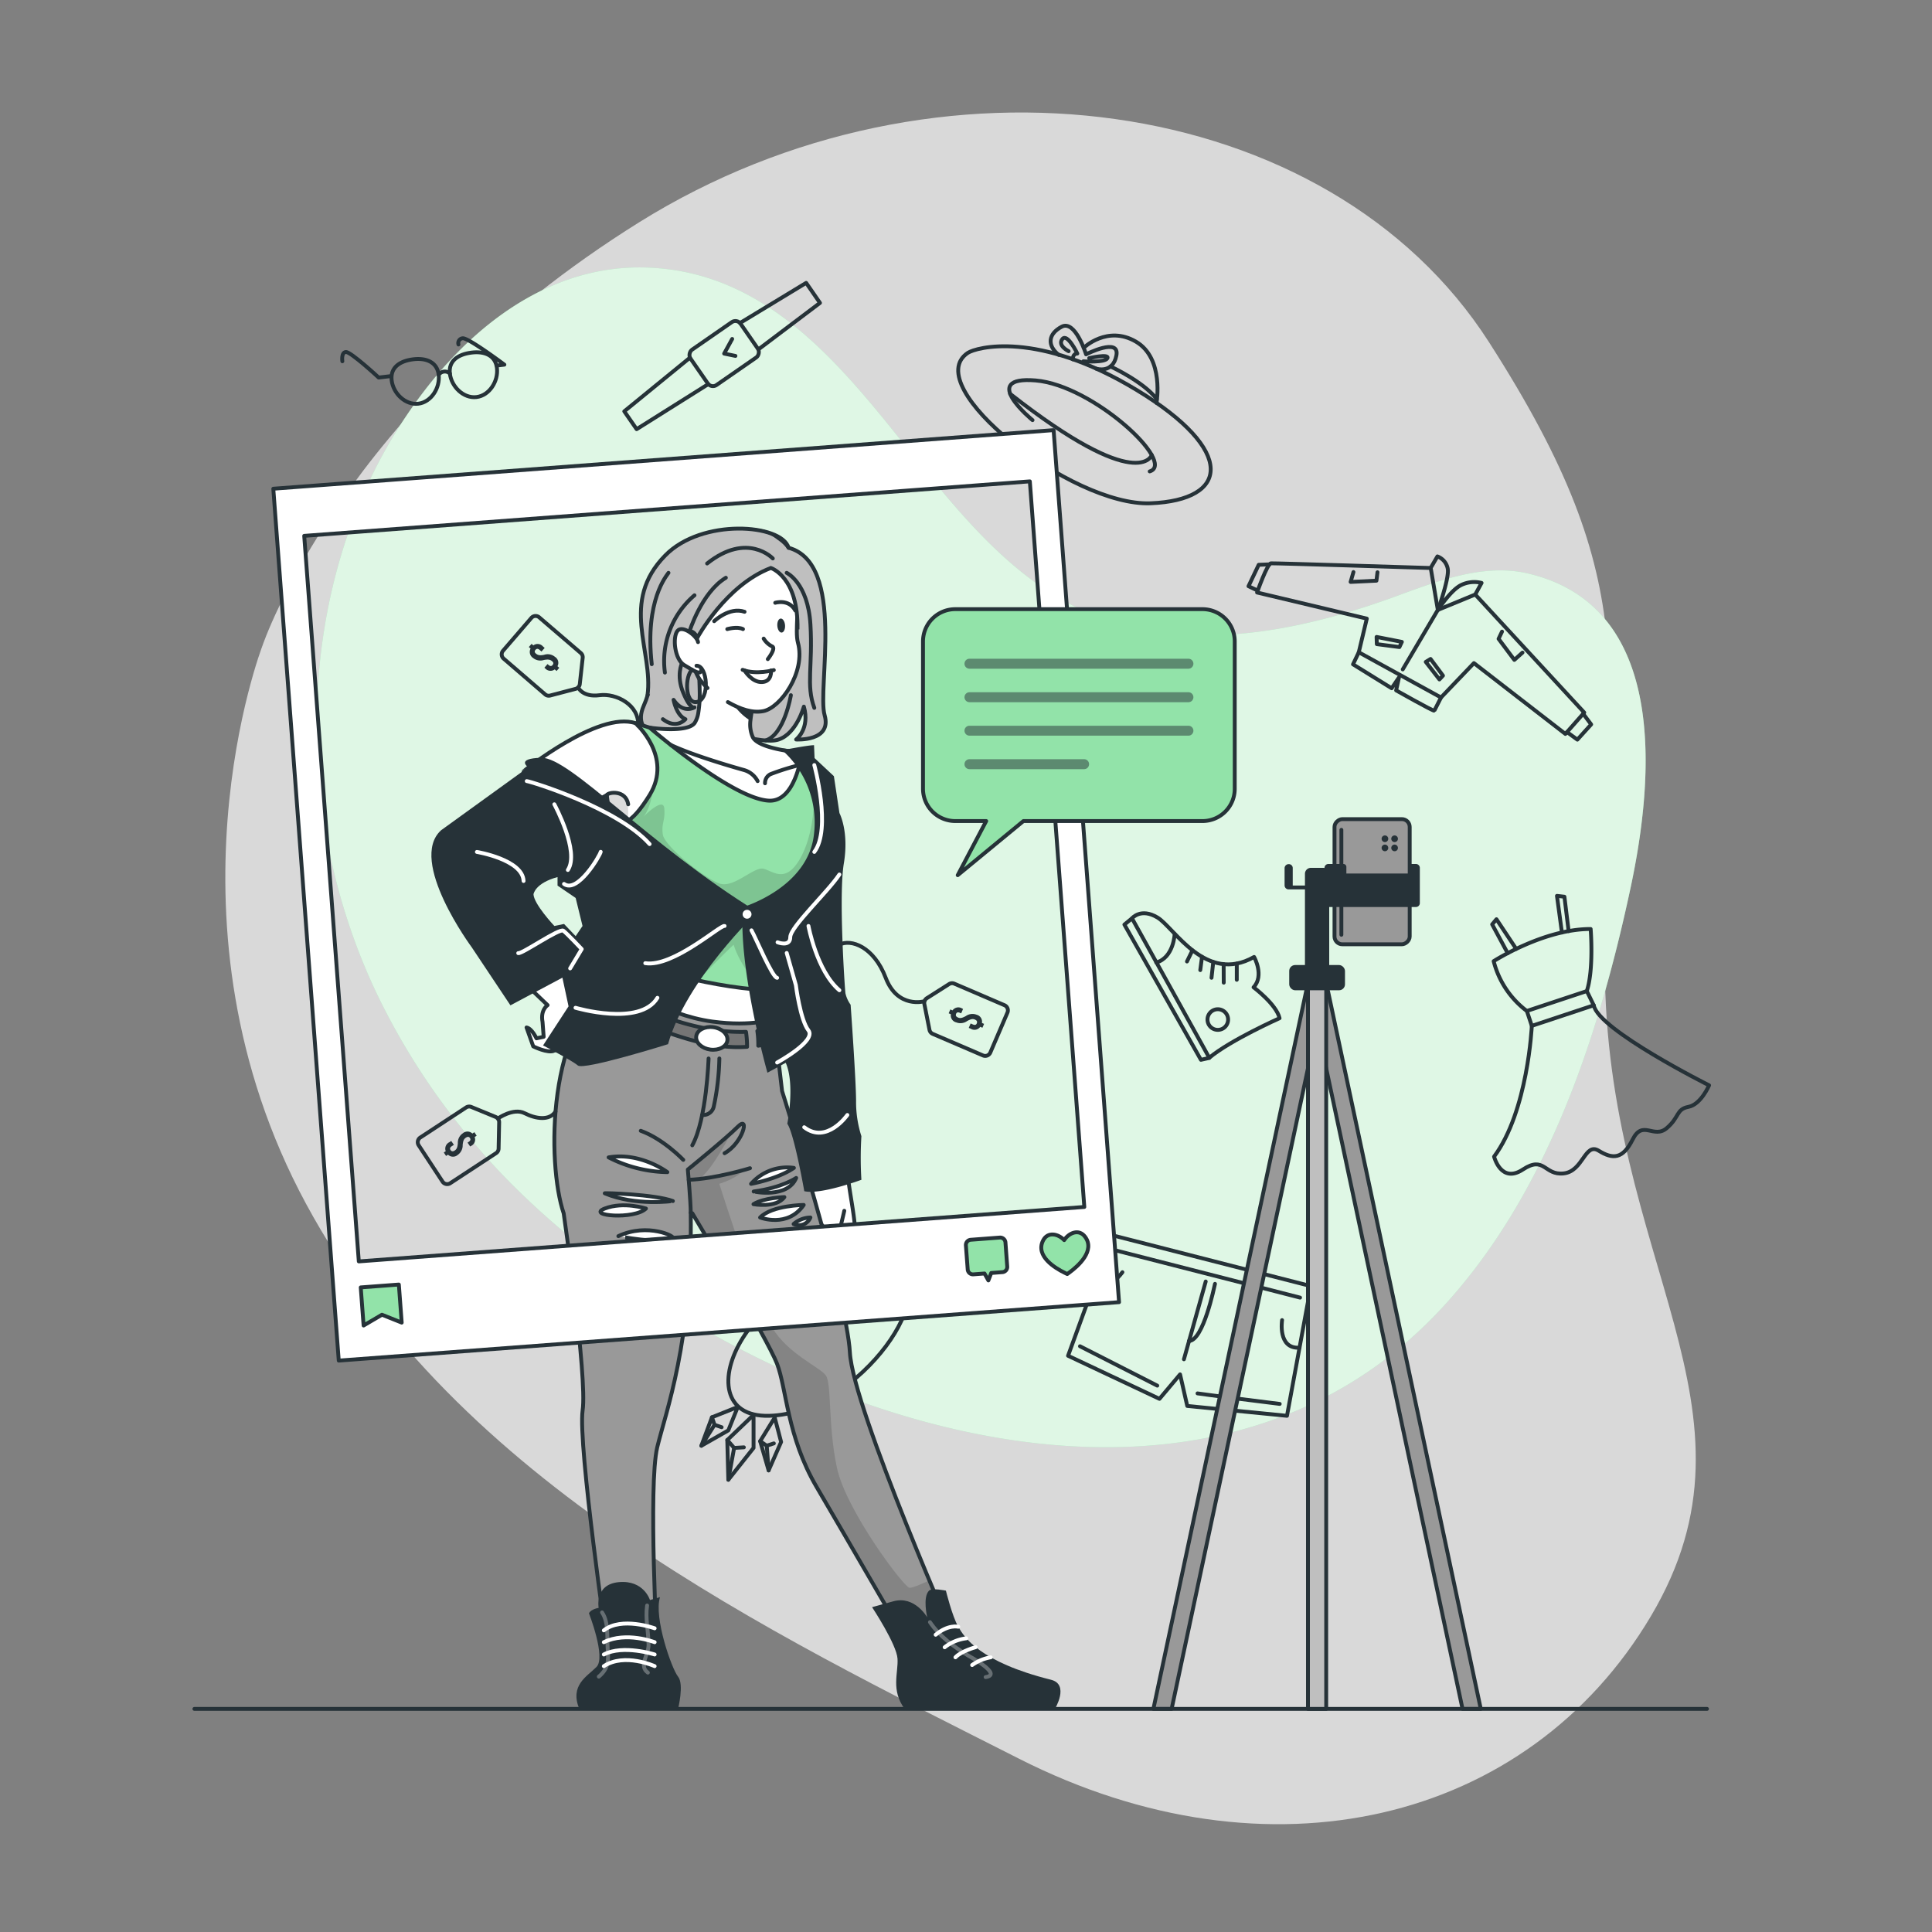 <svg xmlns="http://www.w3.org/2000/svg" xmlns:xlink="http://www.w3.org/1999/xlink" viewBox="0 0 500 500"><rect x="0" y="0" width="500" height="500" fill="#808080" stroke="none"/><defs><clipPath id="freepik--clip-path--inject-1"><path d="M159.2,254.1s21,3.59,25.64,4.13c11.77,1.38,15.36,5.41,15.36,5.41l2.2,18.73s16.76,53,17.55,67.65,28.48,77.53,28.48,77.53H236.17S219,397.88,211.34,384.83s-7.77-25.51-10.26-31.94S179.18,314,179.18,314l-.42-.17c.51,33.25-6.5,51.71-8.66,60.69-2.37,9.89,0,53,0,53H157.32s-7.79-53.8-6.54-62.5-4.9-51-4.9-51C141.47,301.07,141.62,264,159.2,254.1Z" style="fill:#999;stroke:#263238;stroke-linecap:round;stroke-linejoin:round"></path></clipPath><clipPath id="freepik--clip-path-2--inject-1"><path d="M209,197.47c5.1,5.68,10.87,17.8,7,26.65s-12.28,18.68-12.28,18.68l-2.55,13.48c-15.24.19-37.68-7-37.68-7l5.43-13.39s-18.41-32.52-4.41-48.72c0,0,2.74.89,3.66,1.15C204.59,198.59,202.74,190.52,209,197.47Z" style="fill:#92E3A9;stroke:#263238;stroke-linecap:round;stroke-linejoin:round"></path></clipPath><clipPath id="freepik--clip-path-3--inject-1"><path d="M164.46,187.16s9.8,8.63,3.66,18.6c-10,16.21-11.07,0-11.07,0l-16.62,9.16-4.93-15.33S154.86,183.93,164.46,187.16Z" style="fill:#fff;stroke:#263238;stroke-linecap:round;stroke-linejoin:round"></path></clipPath></defs><g id="freepik--background-simple--inject-1"><path d="M67.93,167.09s-27.88,72,11.3,144.5S199.11,422.39,263.7,455.14s131.66,16.8,163.53-36.84-11.84-91.93-11.9-168.42,11.45-96.74-30-161.36-143.06-78.93-219.9-31S67.93,167.09,67.93,167.09Z" style="fill:#fff;opacity:0.7"></path><path d="M112.75,97.47C126.2,81.39,144.38,69,166.06,69.21c37,.46,57,33.21,78.22,58.47,11,13.1,23.49,25.74,39.83,31.9,24.52,9.23,51.81,3.84,75.7-4.73,10.69-3.84,23.37-9.24,35.42-6.48,36.63,8.38,32.81,53.08,26.76,81.39C413.82,268,400.54,308.66,373.63,338c-64.43,70.29-180.38,27.2-238.49-28.89-4.28-4.13-8.37-8.43-12.22-13a180.13,180.13,0,0,1-25.16-38.44c-18.74-39-21.32-86.29-5.08-126.54A128,128,0,0,1,112.75,97.47Z" style="fill:#92E3A9"></path><path d="M112.75,97.47C126.2,81.39,144.38,69,166.06,69.21c37,.46,57,33.21,78.22,58.47,11,13.1,23.49,25.74,39.83,31.9,24.52,9.23,51.81,3.84,75.7-4.73,10.69-3.84,23.37-9.24,35.42-6.48,36.63,8.38,32.81,53.08,26.76,81.39C413.82,268,400.54,308.66,373.63,338c-64.43,70.29-180.38,27.2-238.49-28.89-4.28-4.13-8.37-8.43-12.22-13a180.13,180.13,0,0,1-25.16-38.44c-18.74-39-21.32-86.29-5.08-126.54A128,128,0,0,1,112.75,97.47Z" style="fill:#fff;opacity:0.7"></path></g><g id="freepik--Floor--inject-1"><line x1="50.31" y1="442.26" x2="441.77" y2="442.26" style="fill:none;stroke:#263238;stroke-linecap:round;stroke-linejoin:round"></line></g><g id="freepik--Elements--inject-1"><path d="M113.53,97c.4,3.36-1.93,7.09-5.29,7.48s-6.49-2.69-6.88-6.06,2.17-5,5.53-5.43S113.14,93.67,113.53,97Z" style="fill:none;stroke:#263238;stroke-linecap:round;stroke-linejoin:round"></path><path d="M128.61,95.27c.39,3.36-1.93,7.09-5.3,7.49s-6.48-2.7-6.88-6.06,2.18-5,5.54-5.44S128.22,91.91,128.61,95.27Z" style="fill:none;stroke:#263238;stroke-linecap:round;stroke-linejoin:round"></path><path d="M113.53,97a1.93,1.93,0,0,1,2.9-.34" style="fill:none;stroke:#263238;stroke-linecap:round;stroke-linejoin:round"></path><path d="M101.22,97.33,98,97.71S90.77,91,89.51,91.1s-.91,2.4-.91,2.4" style="fill:none;stroke:#263238;stroke-linecap:round;stroke-linejoin:round"></path><path d="M128.53,94.61l2-.24s-9.34-7-10.79-6.82a1.24,1.24,0,0,0-1.09,1.6" style="fill:none;stroke:#263238;stroke-linecap:round;stroke-linejoin:round"></path><path d="M324.56,247.66s2.71,4.83-.14,7.85c0,0,5.93,4.44,6.73,8,0,0-12.78,5.69-18.19,10.24l-20-36.09s2.27-2.8,6.59-.21S312,254.78,324.56,247.66Z" style="fill:none;stroke:#263238;stroke-linecap:round;stroke-linejoin:round"></path><path d="M304,241.73s-.23,6.07-4.76,7.38" style="fill:none;stroke:#263238;stroke-linecap:round;stroke-linejoin:round"></path><path d="M316.89,265.9a2.67,2.67,0,1,1,.32-3.76A2.68,2.68,0,0,1,316.89,265.9Z" style="fill:none;stroke:#263238;stroke-linecap:round;stroke-linejoin:round"></path><line x1="320.08" y1="249.37" x2="320.08" y2="253.57" style="fill:none;stroke:#263238;stroke-linecap:round;stroke-linejoin:round"></line><line x1="316.68" y1="249.53" x2="316.7" y2="254.31" style="fill:none;stroke:#263238;stroke-linecap:round;stroke-linejoin:round"></line><line x1="313.99" y1="248.96" x2="313.54" y2="253.05" style="fill:none;stroke:#263238;stroke-linecap:round;stroke-linejoin:round"></line><line x1="311.08" y1="247.63" x2="310.63" y2="251.06" style="fill:none;stroke:#263238;stroke-linecap:round;stroke-linejoin:round"></line><line x1="308.6" y1="245.95" x2="307.19" y2="248.83" style="fill:none;stroke:#263238;stroke-linecap:round;stroke-linejoin:round"></line><polyline points="292.92 237.7 290.99 239.28 310.8 274.28 312.96 273.79" style="fill:none;stroke:#263238;stroke-linecap:round;stroke-linejoin:round"></polyline><path d="M386.56,248.75s13-8.36,25.1-8.32c0,0,.85,10.5-1,16.06l-15.52,5.15A23.33,23.33,0,0,1,386.56,248.75Z" style="fill:none;stroke:#263238;stroke-linecap:round;stroke-linejoin:round"></path><polyline points="395.15 261.64 396.43 265.49 412.46 260.17 410.67 256.5" style="fill:none;stroke:#263238;stroke-linecap:round;stroke-linejoin:round"></polyline><path d="M396.43,265.49s-1,22.08-9.76,33.84c0,0,1.77,7.07,7.43,3.35s5.5,1.56,10.58,1,5.45-8.1,9.06-5.88,6.21,2.27,8.8-2.92,5.44-.05,8.8-2.91,2.4-4.9,5.64-5.52,5.33-5.57,5.33-5.57-28.69-14.36-29.84-20.71" style="fill:none;stroke:#263238;stroke-linecap:round;stroke-linejoin:round"></path><polyline points="390.19 246.69 386.17 239.23 387.28 237.9 392.39 245.58" style="fill:none;stroke:#263238;stroke-linecap:round;stroke-linejoin:round"></polyline><polyline points="404.22 241.33 402.94 231.85 404.87 232.07 405.96 240.97" style="fill:none;stroke:#263238;stroke-linecap:round;stroke-linejoin:round"></polyline><rect x="181.85" y="83.62" width="11.12" height="15.78" rx="1.63" transform="translate(155.85 -114.65) rotate(55.27)" style="fill:none;stroke:#263238;stroke-linecap:round;stroke-linejoin:round"></rect><polyline points="191.52 83.59 208.63 73.21 212.21 78.39 196.26 90.43" style="fill:none;stroke:#263238;stroke-linecap:round;stroke-linejoin:round"></polyline><polyline points="178.55 92.58 161.56 106.45 164.76 111.07 183.29 99.42" style="fill:none;stroke:#263238;stroke-linecap:round;stroke-linejoin:round"></polyline><polyline points="189.49 87.72 187.41 91.51 190.33 92.11" style="fill:none;stroke:#263238;stroke-linecap:round;stroke-linejoin:round"></polyline><polygon points="287.77 319.66 339.25 332.84 333.07 366.41 307.26 363.86 305.4 355.69 300.07 362.02 276.41 350.87 287.77 319.66" style="fill:none;stroke:#263238;stroke-linecap:round;stroke-linejoin:round"></polygon><line x1="288.61" y1="323.57" x2="336.46" y2="335.82" style="fill:none;stroke:#263238;stroke-linecap:round;stroke-linejoin:round"></line><path d="M331.8,341.65s-1.19,7.49,4.51,7.13" style="fill:none;stroke:#263238;stroke-linecap:round;stroke-linejoin:round"></path><path d="M290.48,329.25s-3.91,5.44-7.66,4" style="fill:none;stroke:#263238;stroke-linecap:round;stroke-linejoin:round"></path><line x1="306.4" y1="351.78" x2="312.04" y2="331.65" style="fill:none;stroke:#263238;stroke-linecap:round;stroke-linejoin:round"></line><path d="M314.44,332.26c-.19.74-3,14.69-6.74,14.79" style="fill:none;stroke:#263238;stroke-linecap:round;stroke-linejoin:round"></path><path d="M309.92,360.61c.48.13,21.27,2.72,21.27,2.72" style="fill:none;stroke:#263238;stroke-linecap:round;stroke-linejoin:round"></path><path d="M279.5,348.41c.58.28,20,10.19,20,10.19" style="fill:none;stroke:#263238;stroke-linecap:round;stroke-linejoin:round"></path><path d="M250.46,91.33c2.06-1.39,18-6,43.8,9.66s23.87,28.45,3.49,29.26S237.7,99.94,250.46,91.33Z" style="fill:none;stroke:#263238;stroke-linecap:round;stroke-linejoin:round"></path><path d="M297.54,122c7-2.13-14.63-22.3-29.52-23.54s-.8,10.27-.8,10.27" style="fill:none;stroke:#263238;stroke-linecap:round;stroke-linejoin:round"></path><path d="M298.07,117.77s-3.27,10.32-36.65-15.84" style="fill:none;stroke:#263238;stroke-linecap:round;stroke-linejoin:round"></path><path d="M283.7,95.41S288,96.79,288.92,92s-7.85-.3-7.85-.3-2.78-9-6.3-7.15-3.83,4.84-.78,7.29" style="fill:none;stroke:#263238;stroke-linecap:round;stroke-linejoin:round"></path><path d="M277.66,93s-.12-1.48,1.15-1.5c0,0-2.6-5.43-3.89-3.73s1.64,3.12,1.64,3.12" style="fill:none;stroke:#263238;stroke-linecap:round;stroke-linejoin:round"></path><path d="M281.88,92.69s5.25-1.21,4.72,0-6.23.82-6.23.82" style="fill:none;stroke:#263238;stroke-linecap:round;stroke-linejoin:round"></path><path d="M280.47,90s6.12-5.91,13.51-1.58,5.32,15.85,5.32,15.85" style="fill:none;stroke:#263238;stroke-linecap:round;stroke-linejoin:round"></path><path d="M287.38,94.83s8.54,3.92,12,8.46" style="fill:none;stroke:#263238;stroke-linecap:round;stroke-linejoin:round"></path><path d="M381.79,153.86,410,184.41l-4.88,5.53-23.67-18.33-8.52,8.9-21.28-11.7,2.08-8.71-28.4-6.76s2.62-7.49,3.59-7.55S370.27,147,370.27,147l1.84,10.85Z" style="fill:none;stroke:#263238;stroke-linecap:round;stroke-linejoin:round"></path><path d="M381.79,153.86l1.64-3a7.8,7.8,0,0,0-5.29.55c-2.72,1.33-6,6.44-6,6.44s2.95-8.13,2.54-10.62A4.19,4.19,0,0,0,372,144l-1.75,3" style="fill:none;stroke:#263238;stroke-linecap:round;stroke-linejoin:round"></path><line x1="372.11" y1="157.85" x2="363.03" y2="173.24" style="fill:none;stroke:#263238;stroke-linecap:round;stroke-linejoin:round"></line><path d="M351.65,168.81l-1.49,3.12,10,6.19,1.89-2.8-.73,3.35s9.76,5.52,9.88,5.25,1.74-3.41,1.74-3.41" style="fill:none;stroke:#263238;stroke-linecap:round;stroke-linejoin:round"></path><polygon points="370.23 170.54 373.44 174.85 372.52 175.84 368.99 171.3 370.23 170.54" style="fill:none;stroke:#263238;stroke-linecap:round;stroke-linejoin:round"></polygon><polygon points="362.8 166.12 362.17 167.46 356.32 166.7 356.26 164.84 362.8 166.12" style="fill:none;stroke:#263238;stroke-linecap:round;stroke-linejoin:round"></polygon><polyline points="388.72 163.46 387.83 165.33 391.91 170.78 394.02 168.89" style="fill:none;stroke:#263238;stroke-linecap:round;stroke-linejoin:round"></polyline><polyline points="356.49 148.1 356.22 150.28 349.54 150.6 350.27 148.05" style="fill:none;stroke:#263238;stroke-linecap:round;stroke-linejoin:round"></polyline><polyline points="328.55 146.06 325.75 146.17 323.11 151.71 325.5 152.85" style="fill:none;stroke:#263238;stroke-linecap:round;stroke-linejoin:round"></polyline><polyline points="409.72 184.72 411.79 187.48 408.22 191.42 405.54 189.46" style="fill:none;stroke:#263238;stroke-linecap:round;stroke-linejoin:round"></polyline><path d="M229.81,329.25c15.82,2.13-7,36.57-30.79,37.16S194.47,324.48,229.81,329.25Z" style="fill:none;stroke:#263238;stroke-linecap:round;stroke-linejoin:round"></path><polygon points="195.02 366.17 188.22 372.68 188.49 382.96 195.02 374.72 195.02 366.17" style="fill:none;stroke:#263238;stroke-linecap:round;stroke-linejoin:round"></polygon><polyline points="188.22 372.68 189.99 374.72 192.51 374.57" style="fill:none;stroke:#263238;stroke-linecap:round;stroke-linejoin:round"></polyline><line x1="189.99" y1="374.72" x2="188.49" y2="382.96" style="fill:none;stroke:#263238;stroke-linecap:round;stroke-linejoin:round"></line><polygon points="200.5 366.86 196.73 372.98 198.92 380.54 202.15 373.18 200.5 366.86" style="fill:none;stroke:#263238;stroke-linecap:round;stroke-linejoin:round"></polygon><polyline points="196.73 372.98 198.43 374.15 200.27 373.55" style="fill:none;stroke:#263238;stroke-linecap:round;stroke-linejoin:round"></polyline><line x1="198.43" y1="374.15" x2="198.92" y2="380.54" style="fill:none;stroke:#263238;stroke-linecap:round;stroke-linejoin:round"></line><polygon points="190.93 364.12 184.25 366.79 181.51 374.16 188.49 370.18 190.93 364.12" style="fill:none;stroke:#263238;stroke-linecap:round;stroke-linejoin:round"></polygon><polyline points="184.25 366.79 184.92 368.74 186.76 369.36" style="fill:none;stroke:#263238;stroke-linecap:round;stroke-linejoin:round"></polyline><line x1="184.92" y1="368.74" x2="181.51" y2="374.16" style="fill:none;stroke:#263238;stroke-linecap:round;stroke-linejoin:round"></line></g><g id="freepik--Character--inject-1"><path d="M145.45,251.71l-8.36,4,4.63,4.42s-1.91,1.22-1.31,4.34l.29,3.85-1.87.4s-1.16-2.55-2.56-2.81L138,270.8s3.86,1.91,5.43,1.11c.83-.42,2.64.49,3.28-1,1.58-3.76,3.92-12.09,3.92-12.09Z" style="fill:#fff;stroke:#263238;stroke-linecap:round;stroke-linejoin:round"></path><path d="M219.67,306.35c1.06,7.36,2.57,13.67.87,16.72s-7.37,3.35-10,1.71-7.38-3.83-6-6.61a33.61,33.61,0,0,1,2.74-4.55,25.44,25.44,0,0,1,2.89-9.35" style="fill:#fff;stroke:#263238;stroke-linecap:round;stroke-linejoin:round"></path><path d="M218.5,313.35s-1.22,5.72-2,7-7.73,2.5-7.73,2.5.24-2.27,5-4.73c0,0-3.42-2.77-2.82-6.29" style="fill:#fff;stroke:#263238;stroke-linecap:round;stroke-linejoin:round"></path><path d="M212.08,316.32s-2.28-.66-3.52,3.62" style="fill:none;stroke:#263238;stroke-linecap:round;stroke-linejoin:round"></path><path d="M210,314.11a3.56,3.56,0,0,0-2.12,1,17.58,17.58,0,0,0-1.47,3.7" style="fill:none;stroke:#263238;stroke-linecap:round;stroke-linejoin:round"></path><path d="M204.08,141.76c14.88,4.07,7.35,36.43,9.33,43.32s-7.37,6.3-7.37,6.3,3.64-2.77,2-8.51c0,0-1.9,7-6.55,8.52s-14.73-3.41-21.28-1-17.18.39-13.62-7.72,1.58-14.16,1.58-24c0-1,.42-14.68,15.84-19.84S204.08,141.76,204.08,141.76Z" style="fill:#bfbfbf;stroke:#263238;stroke-linecap:round;stroke-linejoin:round"></path><path d="M159.2,254.1s21,3.59,25.64,4.13c11.77,1.38,15.36,5.41,15.36,5.41l2.2,18.73s16.76,53,17.55,67.65,28.48,77.53,28.48,77.53H236.17S219,397.88,211.34,384.83s-7.77-25.51-10.26-31.94S179.18,314,179.18,314l-.42-.17c.51,33.25-6.5,51.71-8.66,60.69-2.37,9.89,0,53,0,53H157.32s-7.79-53.8-6.54-62.5-4.9-51-4.9-51C141.47,301.07,141.62,264,159.2,254.1Z" style="fill:#999"></path><g style="clip-path:url(#freepik--clip-path--inject-1)"><path d="M248.43,427.55H236.17S219,397.88,211.34,384.83s-7.77-25.51-10.26-31.94S179.18,314,179.18,314l-.42-.17c0,.47,0,.93,0,1.39-.17-3.8-.42-8.1-.77-12.57l11.29-9.53s-5.22,10.23-8.44,12l11.66-2.34s-1.48,2.06-6.35,3.59c0,0,9.71,30.63,13.75,37.31s12.19,10.11,13.79,12.22.54,13,2.92,24,17.14,30.63,18.72,31c.63.14,2.81-.8,5.19-1.88C245,419.77,248.43,427.55,248.43,427.55Z" style="fill-opacity:0.7;opacity:0.2"></path></g><path d="M159.2,254.1s21,3.59,25.64,4.13c11.77,1.38,15.36,5.41,15.36,5.41l2.2,18.73s16.76,53,17.55,67.65,28.48,77.53,28.48,77.53H236.17S219,397.88,211.34,384.83s-7.77-25.51-10.26-31.94S179.18,314,179.18,314l-.42-.17c.51,33.25-6.5,51.71-8.66,60.69-2.37,9.89,0,53,0,53H157.32s-7.79-53.8-6.54-62.5-4.9-51-4.9-51C141.47,301.07,141.62,264,159.2,254.1Z" style="fill:none;stroke:#263238;stroke-linecap:round;stroke-linejoin:round"></path><path d="M201.12,256.28l-.92,7.36s-5.19,2.18-15.86.74c-12.67-1.71-25.14-10.28-25.14-10.28l4.24-4.83Z" style="fill:#fff;stroke:#263238;stroke-linecap:round;stroke-linejoin:round"></path><path d="M209,197.47c5.1,5.68,10.87,17.8,7,26.65s-12.28,18.68-12.28,18.68l-2.55,13.48c-15.24.19-37.68-7-37.68-7l5.43-13.39s-18.41-32.52-4.41-48.72c0,0,2.74.89,3.66,1.15C204.59,198.59,202.74,190.52,209,197.47Z" style="fill:#92E3A9"></path><g style="clip-path:url(#freepik--clip-path-2--inject-1)"><path d="M216,224.12C212,233,203.67,242.8,203.67,242.8l-1.22,6.45-5.34,6.84s-5.27-5.4-7.25-11.6c0,0-4,3.73-9.2,9.28-9.48-2-17.22-4.5-17.22-4.5l5.43-13.39s-8.1-14.32-9.46-28.69l9.56-3s-.41,4.69-2.44,7.18c1.53-1.51,5.18-4.79,5.39-2.14.27,3.36-.82,3.79-.37,6.79s11,11.47,14.75,12.66,8.84-4.51,11.34-3.84,5.59,3.8,9.27-2.36,4.31-16.35,3.25-19.12c-.74-2,3.82,5,6.55,9.45A18.55,18.55,0,0,1,216,224.12Z" style="fill-opacity:0.7;opacity:0.2"></path></g><path d="M209,197.47c5.1,5.68,10.87,17.8,7,26.65s-12.28,18.68-12.28,18.68l-2.55,13.48c-15.24.19-37.68-7-37.68-7l5.43-13.39s-18.41-32.52-4.41-48.72c0,0,2.74.89,3.66,1.15C204.59,198.59,202.74,190.52,209,197.47Z" style="fill:none;stroke:#263238;stroke-linecap:round;stroke-linejoin:round"></path><path d="M206.81,198.3c-1,3.75-3.19,9.12-7.8,8.91-9.4-.44-30.23-18.33-30.87-18.89.5.07,9.8,1.38,11.64-1.22a6.93,6.93,0,0,0,.94-2.62,30.79,30.79,0,0,0,.36-5.56,86.94,86.94,0,0,0-.67-9.51l19.41.73a70,70,0,0,0-3.91,9.06,30.44,30.44,0,0,0-1.7,7.28,8.13,8.13,0,0,0,.62,4.31c1.06,2.05,6,3.12,9.42,3.62A3.12,3.12,0,0,1,206.81,198.3Z" style="fill:#fff;stroke:#263238;stroke-linecap:round;stroke-linejoin:round"></path><path d="M206.89,198a62.8,62.8,0,0,0-7.48,2.35,2.55,2.55,0,0,0-1.42,2.36" style="fill:none;stroke:#263238;stroke-linecap:round;stroke-linejoin:round"></path><path d="M196.07,202.15a5.75,5.75,0,0,0-3.57-2.88c-2.61-.73-12.9-3.67-18.89-6.47" style="fill:none;stroke:#263238;stroke-linecap:round;stroke-linejoin:round"></path><path d="M164.46,187.16s9.8,8.63,3.66,18.6c-10,16.21-11.07,0-11.07,0l-16.62,9.16-4.93-15.33S154.86,183.93,164.46,187.16Z" style="fill:#fff"></path><g style="clip-path:url(#freepik--clip-path-3--inject-1)"><path d="M162.58,210.3a10.46,10.46,0,0,1-.24,2.21c-4.47,2.47-5.23-6-5.29-6.71C159.44,204.88,162.6,204.72,162.58,210.3Z" style="fill-opacity:0.7;opacity:0.2"></path></g><path d="M164.46,187.16s9.8,8.63,3.66,18.6c-10,16.21-11.07,0-11.07,0l-16.62,9.16-4.93-15.33S154.86,183.93,164.46,187.16Z" style="fill:none;stroke:#263238;stroke-linecap:round;stroke-linejoin:round"></path><path d="M178.76,313.85c0-2.8-.75-11.18-.75-11.18s9.76-7.91,12.93-11.07,1.34,4.22-3.42,6.85" style="fill:none;stroke:#263238;stroke-linecap:round;stroke-linejoin:round"></path><path d="M194.1,302.33s-8.91,2.75-15.86,3" style="fill:none;stroke:#263238;stroke-linecap:round;stroke-linejoin:round"></path><path d="M176.83,300.17s-5.15-5.41-11-7.52" style="fill:none;stroke:#263238;stroke-linecap:round;stroke-linejoin:round"></path><path d="M196,266.81a17.94,17.94,0,0,0,4.5-1,3.42,3.42,0,0,1,.43,3.66,30.28,30.28,0,0,1-4.69,1.16A24.35,24.35,0,0,0,196,266.81Z" style="fill:#757575;stroke:#263238;stroke-linecap:round;stroke-linejoin:round"></path><path d="M157.05,255.33a66.73,66.73,0,0,0,26.33,10.95,45.54,45.54,0,0,0,9.68.76q.06.33.09.63a25.09,25.09,0,0,1,.19,3.25c-8.9.62-17.22-2.53-24-4.9a73.56,73.56,0,0,1-15.16-7.39Z" style="fill:#757575;stroke:#263238;stroke-linecap:round;stroke-linejoin:round"></path><path d="M180.18,268.2c-.21,1.61,1.43,3.14,3.66,3.43s4.21-.77,4.41-2.37-1.43-3.14-3.66-3.43S180.39,266.6,180.18,268.2Z" style="fill:#fff;stroke:#263238;stroke-linecap:round;stroke-linejoin:round"></path><path d="M122.1,245.18l10,15,13.45-7.16,1.59,7.42-6.6,10.12s7.45,3.86,9,5.18,23.35-5.51,23.35-5.51c4.64-16.62,23.13-34.22,23.13-34.22-28.31-17.44-48.56-40.08-55.92-39.9-6.79.17-3.39,2.46-3.39,2.46l-22.57,16.31C105.49,222.77,122.1,245.18,122.1,245.18Zm16-13.84s.39-2.77,6.19-4.36v2.21l4.69,3.2,1.78,7.25-1.78,2.64-3-3.16-2.51.52S138.06,233.91,138.06,231.34Z" style="fill:#263238"></path><path d="M192.26,234.76s17-5,18.41-19a25,25,0,0,0-8.23-21.6s6.47-1.28,8.23-1.31l.14,3.34,5,4.68,1.44,9.55s2.52,4.74,1.14,13,.23,32.29.41,33.65a8.06,8.06,0,0,0,1.34,2.95s1.41,19.58,1.41,24.92a29,29,0,0,0,1.38,9.1,92.19,92.19,0,0,0,0,11.29s-10.57,3.94-14.78,2.95c0,0-2.62-14.93-4.4-17.46,0,0,2.05-10.16-.4-15.77l-4.74,2.57S191,250.75,192.26,234.76Z" style="fill:#263238"></path><path d="M210.74,198s4.52,16.53,0,22.48" style="fill:none;stroke:#fff;stroke-linecap:round;stroke-linejoin:round"></path><circle cx="193.34" cy="236.61" r="1.15" style="fill:#fff"></circle><path d="M217.23,226.32c-3.08,4.62-12.71,13.59-12.71,16.22s-3.29,1.32-3.29,1.32" style="fill:none;stroke:#fff;stroke-linecap:round;stroke-linejoin:round"></path><path d="M203.6,246.63l2.37,8.31s1.12,9,3.26,11.73-8.11,8.31-8.11,8.31" style="fill:none;stroke:#fff;stroke-linecap:round;stroke-linejoin:round"></path><path d="M209.23,239.64s2.13,11.65,8,16.64" style="fill:none;stroke:#fff;stroke-linecap:round;stroke-linejoin:round"></path><path d="M219.29,288.56s-5.31,7.65-11.16,3.17" style="fill:none;stroke:#fff;stroke-linecap:round;stroke-linejoin:round"></path><path d="M147.55,250.62l3-5s-3.76-4-4.75-4.75-10.7,6.06-11.68,5.8" style="fill:none;stroke:#fff;stroke-linecap:round;stroke-linejoin:round"></path><path d="M135.5,228c-.21-5.54-12.08-7.52-12.08-7.52" style="fill:none;stroke:#fff;stroke-linecap:round;stroke-linejoin:round"></path><path d="M143.46,208.15s6.66,12.26,3.5,17" style="fill:none;stroke:#fff;stroke-linecap:round;stroke-linejoin:round"></path><path d="M136.32,202.15c1.14.11,23.5,7,31.8,16.3" style="fill:none;stroke:#fff;stroke-linecap:round;stroke-linejoin:round"></path><path d="M187.52,239.64c-1-.39-13.33,10.75-20.52,9.63" style="fill:none;stroke:#fff;stroke-linecap:round;stroke-linejoin:round"></path><path d="M194.48,240.77c1.14,2,5.41,12.26,6.64,12.29" style="fill:none;stroke:#fff;stroke-linecap:round;stroke-linejoin:round"></path><path d="M148.94,260.81s16.7,4.94,21.2-2.58" style="fill:none;stroke:#fff;stroke-linecap:round;stroke-linejoin:round"></path><path d="M155.46,220.45c-.19,1-6,10.88-9.49,8.31" style="fill:none;stroke:#fff;stroke-linecap:round;stroke-linejoin:round"></path><path d="M157.05,205.76c.39-.8,4.9-1.39,5.53,2.39" style="fill:none;stroke:#263238;stroke-linecap:round;stroke-linejoin:round"></path><path d="M172.71,303.35s-6.9-5.24-15.2-3.82A34.27,34.27,0,0,0,172.71,303.35Z" style="fill:#fff;stroke:#263238;stroke-linecap:round;stroke-linejoin:round"></path><path d="M156.51,308.83c-.34-.14,13,.25,17.63,2C174.14,310.81,164.5,312.19,156.51,308.83Z" style="fill:#fff;stroke:#263238;stroke-linecap:round;stroke-linejoin:round"></path><path d="M167.17,312.77s-5.77-1.89-10.66,0S164.21,315.68,167.17,312.77Z" style="fill:#fff;stroke:#263238;stroke-linecap:round;stroke-linejoin:round"></path><path d="M174.14,320.5c.94-.46-6.55-4.15-14.11-.59C160,319.91,170.9,322.08,174.14,320.5Z" style="fill:#fff;stroke:#263238;stroke-linecap:round;stroke-linejoin:round"></path><path d="M169,323.47a26.16,26.16,0,0,0-10.55-.8S165,324.75,169,323.47Z" style="fill:#fff;stroke:#263238;stroke-linecap:round;stroke-linejoin:round"></path><path d="M170.9,329.2s-5.39-1.38-9.62,0C161.28,329.2,167.7,331.08,170.9,329.2Z" style="fill:#fff;stroke:#263238;stroke-linecap:round;stroke-linejoin:round"></path><path d="M205.46,302.25a12.4,12.4,0,0,0-11.08,4.13S201.19,305.17,205.46,302.25Z" style="fill:#fff;stroke:#263238;stroke-linecap:round;stroke-linejoin:round"></path><path d="M206.05,304.85s-3.57,2.51-11,3.51C195,308.36,203.79,310.26,206.05,304.85Z" style="fill:#fff;stroke:#263238;stroke-linecap:round;stroke-linejoin:round"></path><path d="M203,309.81s-5.32.15-8,1.83C195,311.64,200.88,312.72,203,309.81Z" style="fill:#fff;stroke:#263238;stroke-linecap:round;stroke-linejoin:round"></path><path d="M208,311.84s-8.2.07-11.29,3.25C196.73,315.09,203.86,317.87,208,311.84Z" style="fill:#fff;stroke:#263238;stroke-linecap:round;stroke-linejoin:round"></path><path d="M209.73,315.09a6.94,6.94,0,0,0-4.34,1.68A3.19,3.19,0,0,0,209.73,315.09Z" style="fill:#fff;stroke:#263238;stroke-linecap:round;stroke-linejoin:round"></path><path d="M211.08,320.64s-.82-.36-9.77,3.08C201.31,323.72,208.27,326.58,211.08,320.64Z" style="fill:#fff;stroke:#263238;stroke-linecap:round;stroke-linejoin:round"></path><path d="M211.08,327.19s-4-.42-5.62,2C205.46,329.15,209.66,330,211.08,327.19Z" style="fill:#fff;stroke:#263238;stroke-linecap:round;stroke-linejoin:round"></path><path d="M244.8,411.66s-3.6-.77-4.37,0c-1.7,1.7-.47,6.9-.47,6.9s-3.21-5.67-8.74-4.15l-5.53,1.52s6.37,9.63,6.59,13.35-1.76,8.1,1.85,13H273s3.86-6.34-1-7.56c-18.53-4.63-22.43-11-24-13.71S244.8,411.66,244.8,411.66Z" style="fill:#263238"></path><path d="M240.67,419.81c2.43,3.6,6.11,6.33,9.76,8.57.64.39,9.18,5,4.65,5.65" style="fill:none;stroke:#fff;stroke-linecap:round;stroke-linejoin:round;opacity:0.3"></path><path d="M248,421s-2.56-.67-5.85,2.07" style="fill:none;stroke:#fff;stroke-linecap:round;stroke-linejoin:round"></path><path d="M250.05,424a11.24,11.24,0,0,0-5.57,2.31" style="fill:none;stroke:#fff;stroke-linecap:round;stroke-linejoin:round"></path><path d="M252.49,426.29s-3.71,1-5.22,2.62" style="fill:none;stroke:#fff;stroke-linecap:round;stroke-linejoin:round"></path><path d="M256.4,428.91a11.7,11.7,0,0,0-4.81,2" style="fill:none;stroke:#fff;stroke-linecap:round;stroke-linejoin:round"></path><path d="M175.48,442.26s1.61-6.4,0-8.35-6.33-15.29-4.67-20.57l-2.6.75s-1.57-5.2-8-4.64-5.28,6.67-5.28,6.67-1.95.28-2.51,1.39c0,0,4.45,11.4,1.95,13.9s-6.95,4.73-4.45,10.85Z" style="fill:#263238"></path><path d="M167.47,415.5c-.5,3.37.36,6.82.38,10.2,0,2.56-2.62,5.44-.18,7.17" style="fill:none;stroke:#fff;stroke-linecap:round;stroke-linejoin:round;opacity:0.3"></path><path d="M155.81,417.29c1.77,2.66,1.24,6.42,1.46,9.47s.22,5-2.3,7.15" style="fill:none;stroke:#fff;stroke-linecap:round;stroke-linejoin:round;opacity:0.3"></path><path d="M169.42,421.4s-8.58-3.1-13.15.54" style="fill:none;stroke:#fff;stroke-linecap:round;stroke-linejoin:round"></path><path d="M169.42,425s-7.32-2.85-13.15,0" style="fill:none;stroke:#fff;stroke-linecap:round;stroke-linejoin:round"></path><path d="M169.42,428.18s-8.16-2.61-13.15,0" style="fill:none;stroke:#fff;stroke-linecap:round;stroke-linejoin:round"></path><path d="M169.42,431.2s-7.76-3.53-13.15,0" style="fill:none;stroke:#fff;stroke-linecap:round;stroke-linejoin:round"></path><path d="M183.38,273.93s-.49,15.69-4.22,22.48" style="fill:none;stroke:#263238;stroke-linecap:round;stroke-linejoin:round"></path><path d="M186.17,273.93a65.23,65.23,0,0,1-1.45,12.45,2.76,2.76,0,0,1-2.71,2.18h-.3" style="fill:none;stroke:#263238;stroke-linecap:round;stroke-linejoin:round"></path><path d="M195.91,179.2a30.44,30.44,0,0,0-1.7,7.28c-3.59-2-6-6.57-6-6.57Z" style="fill:#263238"></path><path d="M183.11,178.06c-10.17-9.28-7.5-30.52.48-34.9,14.88-8.16,20.83,2.15,22.28,8.14,1.23,5.08-.21,11.95.63,15,2.1,7.6-4.49,16.92-9,17.75-2.8.51-5.8-.46-9.13-2.35" style="fill:#fff;stroke:#263238;stroke-linecap:round;stroke-linejoin:round"></path><path d="M184.83,160.76s3.93-3.8,7.86-2.43" style="fill:none;stroke:#263238;stroke-linecap:round;stroke-linejoin:round"></path><path d="M200.63,156s3.5-1.1,5.19,2" style="fill:none;stroke:#263238;stroke-linecap:round;stroke-linejoin:round"></path><path d="M203.17,161.83c.07,1-.32,1.84-.87,1.88s-1.06-.74-1.13-1.75.32-1.84.87-1.88S203.1,160.82,203.17,161.83Z" style="fill:#263238"></path><path d="M197.64,165.27a5.33,5.33,0,0,0,2.14,2c1.2.44-1.07,3.31-1.07,3.31" style="fill:none;stroke:#263238;stroke-linecap:round;stroke-linejoin:round"></path><path d="M200.26,173.42s-4.58,1.28-8.07-.07" style="fill:none;stroke:#263238;stroke-linecap:round;stroke-linejoin:round"></path><path d="M192.69,173.52s1.89,3.13,4.53,3,2.32-3,2.32-3" style="fill:none;stroke:#263238;stroke-linecap:round;stroke-linejoin:round"></path><path d="M180.9,175.59s-3.76-6.24-2.5-12.07c0,0,.94-.65,2.1,1.47,0,0,7.35-13.57,19-18,0,0,7.17,2.3,6.89,15.89a29.1,29.1,0,0,0,1.54-9.1c-.37-9-5.53-12.16-5.53-12.16-1.78-6.16-20.79-7.64-30.28,2-11.87,12.09-3.17,24.24-4.58,36.2" style="fill:#bfbfbf"></path><path d="M204.08,141.76c-1.78-6.16-22.44-7.73-31.93,2-11.87,12.09-3,24.73-4.58,36.2" style="fill:none;stroke:#263238;stroke-linecap:round;stroke-linejoin:round"></path><path d="M180.9,175.59s-3.76-6.24-2.5-12.07c0,0,.94-.65,2.1,1.47,0,0,7.35-13.57,19-18,0,0,7.17,2.3,6.89,15.89" style="fill:none;stroke:#263238;stroke-miterlimit:10"></path><path d="M176.49,171.65s-1.54,3.11.32,7.6,2.92,3.82,2.92,3.82-2.9,1.77-5.41-1.95c0,0,.68,4,3.07,5,0,0-2.28,2.77-5.84,0" style="fill:none;stroke:#263238;stroke-linecap:round;stroke-linejoin:round"></path><path d="M179.73,154.06a22.36,22.36,0,0,0-7.65,20" style="fill:none;stroke:#263238;stroke-linecap:round;stroke-linejoin:round"></path><path d="M200,144.53s-6.56-7-17,1.3" style="fill:none;stroke:#263238;stroke-linecap:round;stroke-linejoin:round"></path><path d="M203.59,148.25s5.51,2.58,6.15,13.36-1.19,15.62,1,21.59" style="fill:none;stroke:#263238;stroke-linecap:round;stroke-linejoin:round"></path><path d="M204.68,179.91s-1.67,10.26-6.56,11.72" style="fill:none;stroke:#263238;stroke-linecap:round;stroke-linejoin:round"></path><path d="M178.4,163.52s3.13-10.2,9.45-14" style="fill:none;stroke:#263238;stroke-linecap:round;stroke-linejoin:round"></path><path d="M173,148.25c-.39.67-6.17,7-4.33,23.64" style="fill:none;stroke:#263238;stroke-linecap:round;stroke-linejoin:round"></path><path d="M180.65,166.18c-.19-1.5-4-4.53-5.32-2.91s-.76,7.39,1.77,8.87,4.41,2.9,4.41,1" style="fill:#fff;stroke:#263238;stroke-linecap:round;stroke-linejoin:round"></path><path d="M180.25,172.29c2.88-.08,3.58,8.88,0,9.4-3.06.44-3-6.88-1.13-8.34" style="fill:none;stroke:#263238;stroke-linecap:round;stroke-linejoin:round"></path><path d="M188.22,162.81s2.58-.75,4.06,0" style="fill:none;stroke:#263238;stroke-linecap:round;stroke-linejoin:round"></path><path d="M154.41,207.21a13.49,13.49,0,0,1,2.36-1.3Z" style="fill-opacity:0.7;opacity:0.2"></path><path d="M130.18,168.42l7.35-8.52a1.44,1.44,0,0,1,2-.15L150.31,169a1.43,1.43,0,0,1,.49,1.26l-.75,6.77a1.44,1.44,0,0,1-1.07,1.24L142.39,180a1.42,1.42,0,0,1-1.31-.3l-10.75-9.26A1.45,1.45,0,0,1,130.18,168.42Z" style="fill:none;stroke:#263238;stroke-linecap:round;stroke-linejoin:round"></path><path d="M144.27,172.42l.47.41-.7.82-.48-.41a1.81,1.81,0,0,1-2.47-.27l-.2-.17.81-.94.26.22c.46.4.79.36,1.06,0s.26-.64-.19-1-.93-.49-2.05-.28a3,3,0,0,1-2.83-.52,1.86,1.86,0,0,1-.63-2.43l-.46-.4.71-.82.46.4a1.83,1.83,0,0,1,2.49.27l.44.38-.82.94-.5-.43c-.45-.39-.78-.33-1.06,0s-.28.65.17,1,.94.5,2.05.28a2.92,2.92,0,0,1,2.82.52A1.82,1.82,0,0,1,144.27,172.42Z" style="fill:#263238"></path><path d="M260.73,262.05l-4.43,10.34a1.44,1.44,0,0,1-1.9.76l-13-5.58a1.44,1.44,0,0,1-.85-1.05l-1.33-6.69a1.45,1.45,0,0,1,.65-1.5l5.75-3.65a1.44,1.44,0,0,1,1.35-.11l13,5.58A1.46,1.46,0,0,1,260.73,262.05Z" style="fill:none;stroke:#263238;stroke-linecap:round;stroke-linejoin:round"></path><path d="M246.09,262.49l-.57-.25.42-1,.57.25A1.83,1.83,0,0,1,249,261l.24.11-.49,1.14-.32-.13c-.55-.24-.86-.11-1,.28s-.05.69.5.93,1,.18,2-.36a3,3,0,0,1,2.85-.35,1.84,1.84,0,0,1,1.34,2.12l.56.24-.43,1-.56-.24a1.82,1.82,0,0,1-2.45.5l-.53-.22.49-1.15.6.26c.55.24.86.08,1-.31s.07-.71-.48-.95-1-.18-2,.36a3,3,0,0,1-2.85.36A1.83,1.83,0,0,1,246.09,262.49Z" style="fill:#263238"></path><path d="M114.53,305.8l-6.18-9.41a1.45,1.45,0,0,1,.42-2l11.86-7.78a1.45,1.45,0,0,1,1.34-.13l6.31,2.59a1.46,1.46,0,0,1,.9,1.37l-.14,6.81a1.44,1.44,0,0,1-.65,1.18l-11.86,7.78A1.44,1.44,0,0,1,114.53,305.8Z" style="fill:none;stroke:#263238;stroke-linecap:round;stroke-linejoin:round"></path><path d="M122.25,293.36l.52-.35.59.91-.52.34a1.81,1.81,0,0,1-.94,2.31l-.22.14-.68-1,.29-.19c.5-.33.56-.66.33-1s-.55-.42-1.05-.09-.72.75-.83,1.89a3,3,0,0,1-1.28,2.57,1.85,1.85,0,0,1-2.51-.06l-.51.33-.59-.9.51-.33a1.84,1.84,0,0,1,.94-2.33l.48-.32.69,1-.55.36c-.5.33-.54.67-.31,1s.56.45,1.06.12.73-.76.82-1.89a2.93,2.93,0,0,1,1.28-2.57A1.83,1.83,0,0,1,122.25,293.36Z" style="fill:#263238"></path><path d="M128.84,289.48s4-2.86,6.93-1.38,6.42,2,8-.43" style="fill:none;stroke:#263238;stroke-linecap:round;stroke-linejoin:round"></path><path d="M239.22,259.13s-6.93,2-10-6.07-9-10.15-12-8.57" style="fill:none;stroke:#263238;stroke-linecap:round;stroke-linejoin:round"></path><path d="M149.62,177.92s1.17,2.58,5.52,2,10.38,2.56,10,7.9" style="fill:none;stroke:#263238;stroke-linecap:round;stroke-linejoin:round"></path></g><g id="freepik--Post--inject-1"><path d="M70.73,126.48,87.67,352.12,289.61,337,272.67,111.32Zm8,12.2,187.79-14.1,14.1,187.78L92.86,326.45Z" style="fill:#fff;stroke:#263238;stroke-linecap:round;stroke-linejoin:round"></path><path d="M269.94,321.06c1.19-2.4,3.94-1.76,5.47-.12,1.22-1.89,3.82-3,5.41-.86,2.7,3.62-1.84,7.6-4,9.19l-.62.45-.69-.34C273.09,328.2,267.92,325.09,269.94,321.06Z" style="fill:#92E3A9;stroke:#263238;stroke-linecap:round;stroke-linejoin:round"></path><polygon points="94.1 343.04 98.85 340.25 103.96 342.29 103.22 332.44 93.36 333.18 94.1 343.04" style="fill:#92E3A9;stroke:#263238;stroke-linecap:round;stroke-linejoin:round"></polygon><path d="M258.76,320.28l-7.53.57a1.37,1.37,0,0,0-1.26,1.46l.47,6.23a1.37,1.37,0,0,0,1.46,1.26l2.89-.22,1,1.79.74-1.92,2.89-.22a1.35,1.35,0,0,0,1.25-1.46l-.46-6.23A1.37,1.37,0,0,0,258.76,320.28Z" style="fill:#92E3A9;stroke:#263238;stroke-linecap:round;stroke-linejoin:round"></path></g><g id="freepik--speech-bubble--inject-1"><path d="M311.23,157.65h-64a8.36,8.36,0,0,0-8.36,8.36v38.12a8.36,8.36,0,0,0,8.36,8.36h8l-7.37,14,17-14h46.34a8.35,8.35,0,0,0,8.35-8.36V166A8.36,8.36,0,0,0,311.23,157.65Z" style="fill:#92E3A9;stroke:#263238;stroke-linecap:round;stroke-linejoin:round"></path><g style="opacity:0.5"><path d="M307.57,173.06H250.9a1.29,1.29,0,0,1-1.29-1.29h0a1.29,1.29,0,0,1,1.29-1.29h56.67a1.28,1.28,0,0,1,1.28,1.29h0A1.28,1.28,0,0,1,307.57,173.06Z" style="fill:#263238"></path><path d="M307.57,181.73H250.9a1.29,1.29,0,0,1-1.29-1.29h0a1.29,1.29,0,0,1,1.29-1.29h56.67a1.28,1.28,0,0,1,1.28,1.29h0A1.28,1.28,0,0,1,307.57,181.73Z" style="fill:#263238"></path><path d="M307.57,190.39H250.9a1.29,1.29,0,0,1-1.29-1.29h0a1.28,1.28,0,0,1,1.29-1.28h56.67a1.28,1.28,0,0,1,1.28,1.28h0A1.28,1.28,0,0,1,307.57,190.39Z" style="fill:#263238"></path><path d="M280.57,199.06H250.9a1.29,1.29,0,0,1-1.29-1.29h0a1.29,1.29,0,0,1,1.29-1.29h29.67a1.28,1.28,0,0,1,1.28,1.29h0A1.28,1.28,0,0,1,280.57,199.06Z" style="fill:#263238"></path></g></g><g id="freepik--Device--inject-1"><rect x="338.91" y="218.46" width="32.39" height="19.46" rx="2.02" transform="translate(583.29 -126.92) rotate(90)" style="fill:#999;stroke:#263238;stroke-linecap:round;stroke-linejoin:round"></rect><path d="M360.92,217.93a.86.86,0,1,1,.86-.86A.85.85,0,0,1,360.92,217.93Z" style="fill:#263238"></path><path d="M358.42,217.93a.86.86,0,1,1,.86-.86A.86.86,0,0,1,358.42,217.93Z" style="fill:#263238"></path><path d="M360.92,220.3a.86.86,0,1,1,.86-.85A.85.85,0,0,1,360.92,220.3Z" style="fill:#263238"></path><path d="M358.42,220.3a.86.86,0,1,1,.86-.85A.86.86,0,0,1,358.42,220.3Z" style="fill:#263238"></path><line x1="347.15" y1="214.76" x2="347.15" y2="241.92" style="fill:none;stroke:#263238;stroke-linecap:round;stroke-linejoin:round"></line><path d="M367.45,233.74V224.6a1,1,0,0,0-1-1h-1.66v2.46H348.44v-1.71a.75.75,0,0,0-.74-.75h-3.92a1,1,0,0,0-1,1v9.13a1,1,0,0,0,1,1h22.65A1,1,0,0,0,367.45,233.74Z" style="fill:#263238"></path><polygon points="378.5 442.25 383.22 442.25 343.22 254.32 338.5 254.32 378.5 442.25" style="fill:#999;stroke:#263238;stroke-linecap:round;stroke-linejoin:round"></polygon><polygon points="303.22 442.25 298.5 442.25 338.5 254.32 343.22 254.32 303.22 442.25" style="fill:#999;stroke:#263238;stroke-linecap:round;stroke-linejoin:round"></polygon><rect x="338.5" y="254.32" width="4.72" height="187.94" style="fill:#bfbfbf;stroke:#263238;stroke-linecap:round;stroke-linejoin:round"></rect><path d="M339.25,224.6h3.22a1.53,1.53,0,0,1,1.53,1.53v25.2a0,0,0,0,1,0,0h-6.28a0,0,0,0,1,0,0v-25.2A1.53,1.53,0,0,1,339.25,224.6Z" style="fill:#263238"></path><rect x="333.65" y="249.75" width="14.43" height="6.53" rx="1.53" style="fill:#263238"></rect><path d="M338.5,229.17h-3.94v-4.53a1,1,0,0,0-1.05-1h0a1.05,1.05,0,0,0-1.06,1v4.49a1.05,1.05,0,0,0,1.06,1.05h5Z" style="fill:#263238"></path></g></svg>